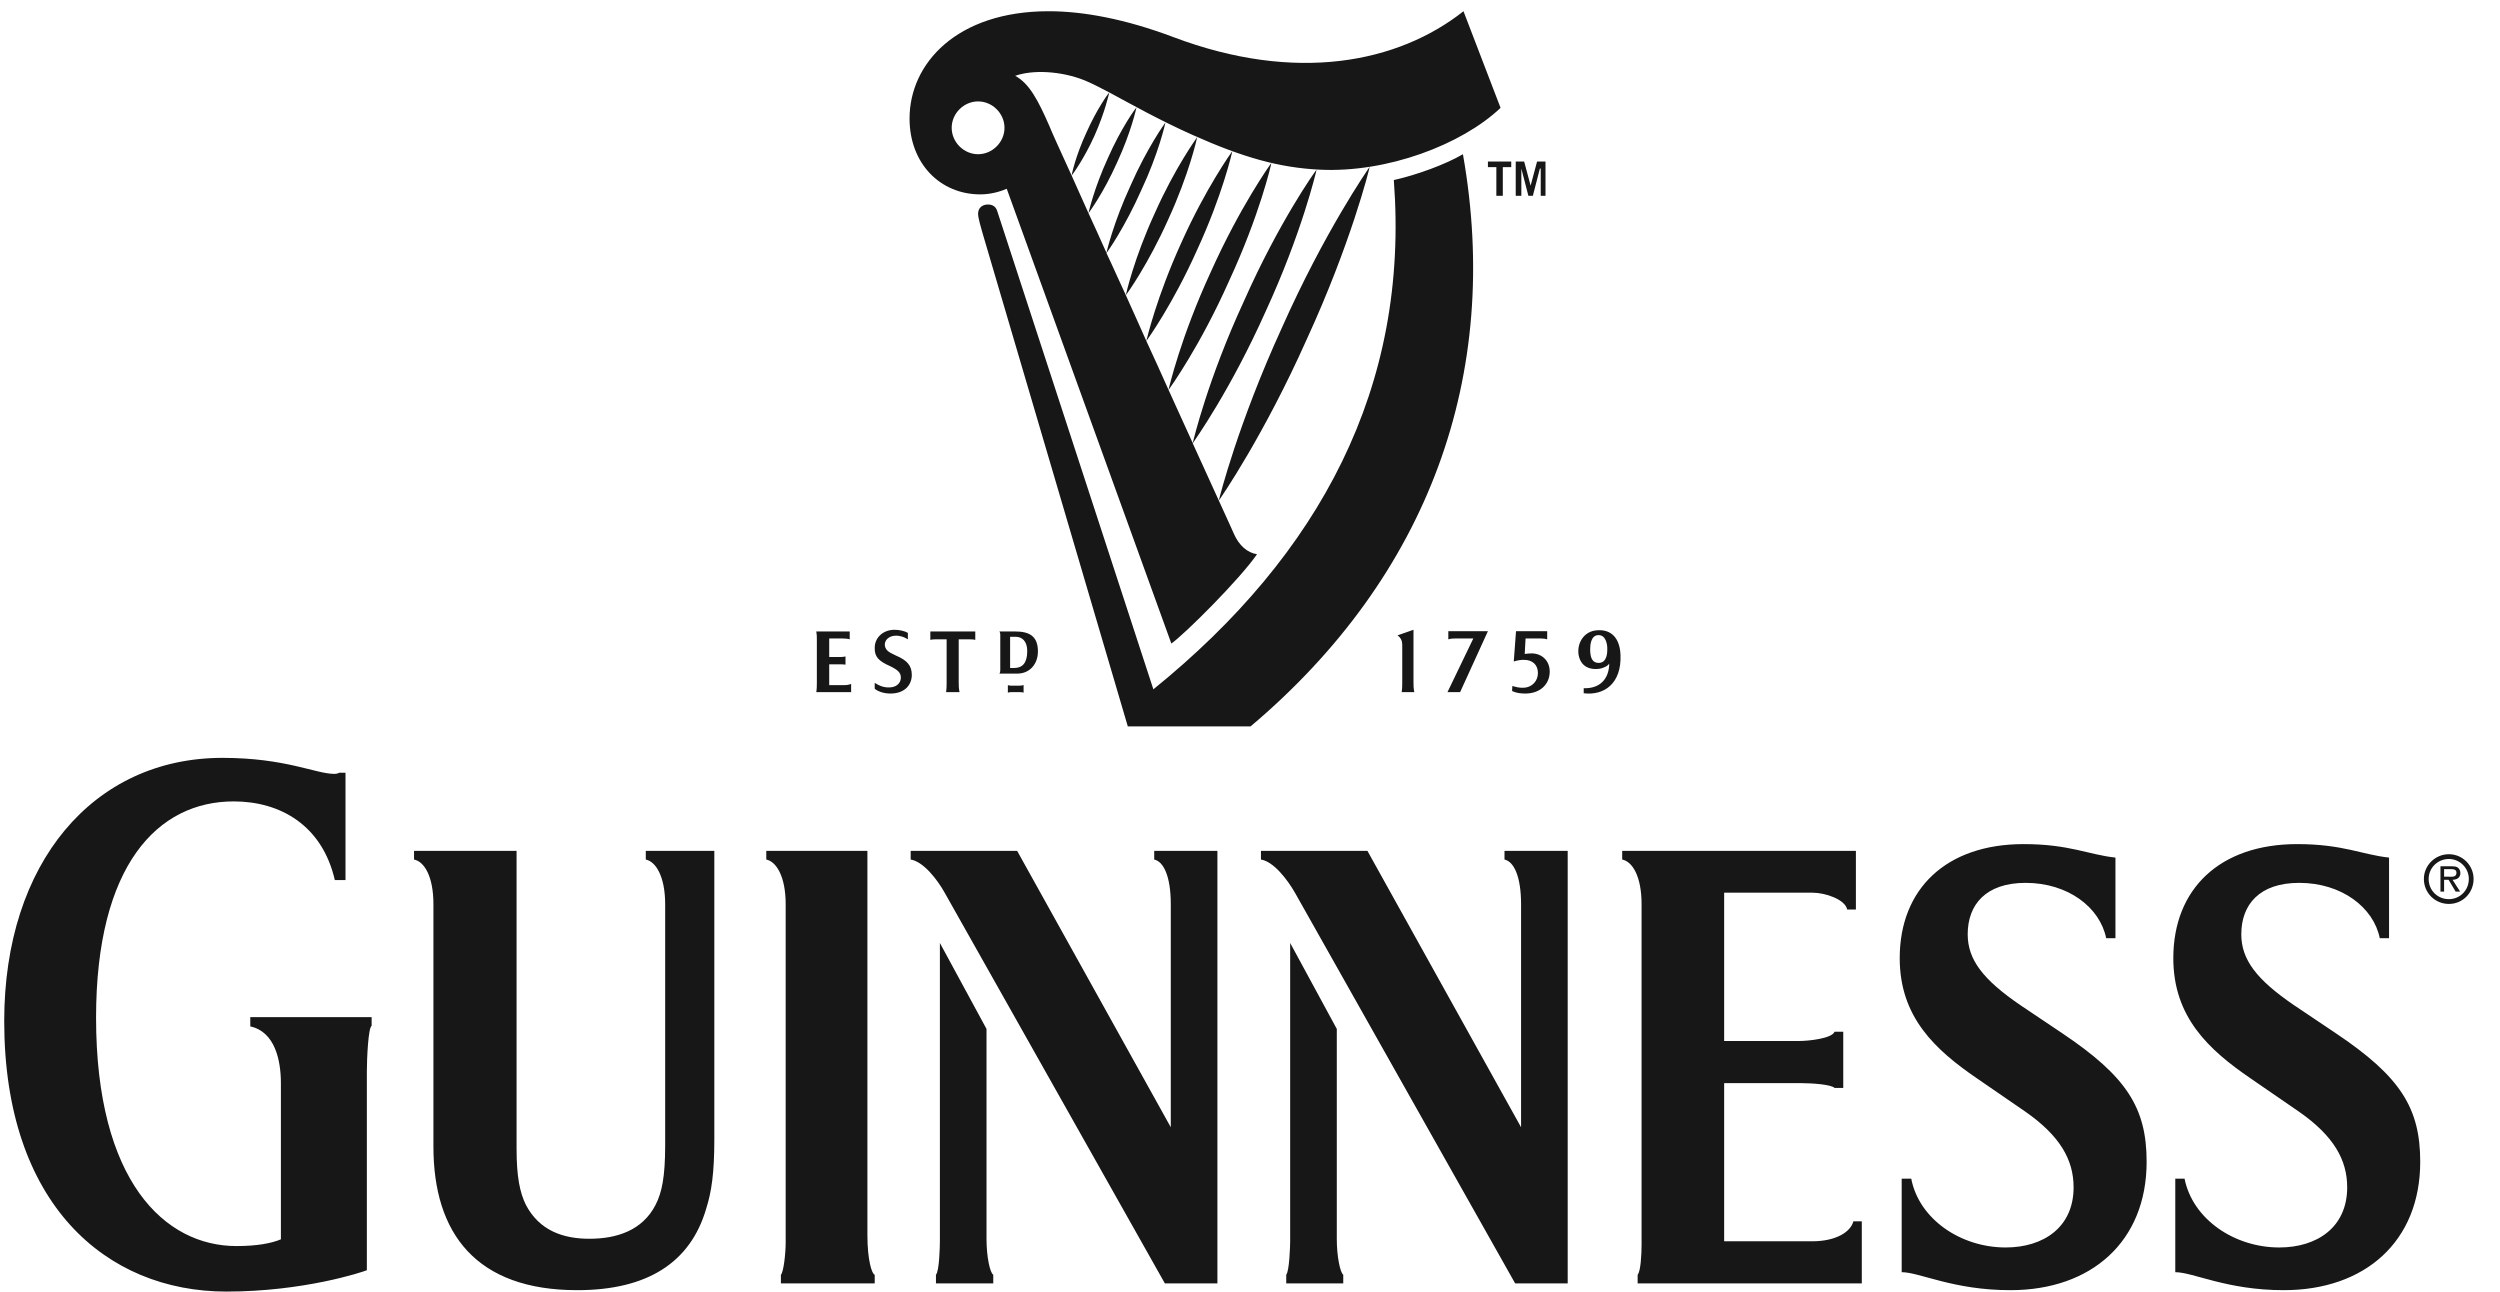 <?xml version="1.0" encoding="utf-8"?>
<!-- Generator: Avocode 2.6.0 - http://avocode.com -->
<svg height="46" width="89" xmlns:xlink="http://www.w3.org/1999/xlink" xmlns="http://www.w3.org/2000/svg" viewBox="0 0 89 46">
    <path fill="#171717" fill-rule="evenodd" d="M 87.18 32.18 C 86.69 32.18 86.29 31.79 86.29 31.29 C 86.29 30.81 86.69 30.41 87.18 30.41 C 87.67 30.41 88.06 30.81 88.06 31.29 C 88.06 31.79 87.67 32.18 87.18 32.18 Z M 87.18 30.58 C 86.78 30.58 86.46 30.9 86.46 31.29 C 86.46 31.7 86.78 32.01 87.18 32.01 C 87.57 32.01 87.89 31.7 87.89 31.29 C 87.89 30.9 87.57 30.58 87.18 30.58 Z M 87.31 31.32 C 87.31 31.32 87.58 31.74 87.58 31.74 C 87.58 31.74 87.42 31.74 87.42 31.74 C 87.42 31.74 87.17 31.32 87.17 31.32 C 87.17 31.32 87.01 31.32 87.01 31.32 C 87.01 31.32 87.01 31.74 87.01 31.74 C 87.01 31.74 86.88 31.74 86.88 31.74 C 86.88 31.74 86.88 30.84 86.88 30.84 C 86.88 30.84 87.27 30.84 87.27 30.84 C 87.34 30.84 87.42 30.84 87.49 30.88 C 87.55 30.92 87.59 31 87.59 31.08 C 87.59 31.25 87.46 31.32 87.31 31.32 Z M 87.24 30.94 C 87.24 30.94 87.01 30.94 87.01 30.94 C 87.01 30.94 87.01 31.21 87.01 31.21 C 87.01 31.21 87.16 31.21 87.16 31.21 C 87.28 31.21 87.45 31.24 87.45 31.07 C 87.45 30.96 87.36 30.94 87.24 30.94 Z M 83.15 36.78 C 85.45 38.32 86.16 39.44 86.16 41.36 C 86.16 44.19 84.2 45.93 81.3 45.93 C 79.27 45.93 78.08 45.29 77.44 45.29 C 77.44 45.29 77.44 41.96 77.44 41.96 C 77.44 41.96 77.77 41.96 77.77 41.96 C 78.06 43.41 79.55 44.41 81.14 44.41 C 82.49 44.41 83.56 43.69 83.56 42.27 C 83.56 41.29 83.08 40.44 81.85 39.58 C 81.85 39.58 80.12 38.39 80.12 38.39 C 78.63 37.37 77.37 36.21 77.37 34.11 C 77.37 31.64 79.03 30.05 81.78 30.05 C 83.41 30.05 84.1 30.43 85.05 30.53 C 85.05 30.53 85.05 33.4 85.05 33.4 C 85.05 33.4 84.72 33.4 84.72 33.4 C 84.5 32.31 83.37 31.43 81.85 31.43 C 80.43 31.43 79.79 32.21 79.79 33.26 C 79.79 34.16 80.33 34.87 81.66 35.78 C 81.66 35.78 83.15 36.78 83.15 36.78 Z M 73.41 36.78 C 75.71 38.32 76.42 39.44 76.42 41.36 C 76.42 44.19 74.46 45.93 71.57 45.93 C 69.53 45.93 68.34 45.29 67.7 45.29 C 67.7 45.29 67.7 41.96 67.7 41.96 C 67.7 41.96 68.04 41.96 68.04 41.96 C 68.32 43.41 69.81 44.41 71.4 44.41 C 72.75 44.41 73.82 43.69 73.82 42.27 C 73.82 41.29 73.34 40.44 72.11 39.58 C 72.11 39.58 70.38 38.39 70.38 38.39 C 68.89 37.37 67.63 36.21 67.63 34.11 C 67.63 31.64 69.29 30.05 72.04 30.05 C 73.67 30.05 74.36 30.43 75.31 30.53 C 75.31 30.53 75.31 33.4 75.31 33.4 C 75.31 33.4 74.98 33.4 74.98 33.4 C 74.76 32.31 73.63 31.43 72.11 31.43 C 70.69 31.43 70.05 32.21 70.05 33.26 C 70.05 34.16 70.59 34.87 71.92 35.78 C 71.92 35.78 73.41 36.78 73.41 36.78 Z M 58.3 45.38 C 58.41 45.26 58.44 44.64 58.44 44.31 C 58.44 44.31 58.44 32.19 58.44 32.19 C 58.44 31.19 58.11 30.67 57.75 30.6 C 57.75 30.6 57.75 30.29 57.75 30.29 C 57.75 30.29 66.07 30.29 66.07 30.29 C 66.07 30.29 66.07 32.38 66.07 32.38 C 66.07 32.38 65.76 32.38 65.76 32.38 C 65.69 32.02 64.98 31.78 64.53 31.78 C 64.53 31.78 61.38 31.78 61.38 31.78 C 61.38 31.78 61.38 37.06 61.38 37.06 C 61.38 37.06 64.03 37.06 64.03 37.06 C 64.39 37.06 65.22 36.97 65.31 36.73 C 65.31 36.73 65.62 36.73 65.62 36.73 C 65.62 36.73 65.62 38.73 65.62 38.73 C 65.62 38.73 65.31 38.73 65.31 38.73 C 65.19 38.61 64.53 38.56 64.13 38.56 C 64.13 38.56 61.38 38.56 61.38 38.56 C 61.38 38.56 61.38 44.19 61.38 44.19 C 61.38 44.19 64.51 44.19 64.51 44.19 C 65.36 44.19 65.88 43.86 65.98 43.48 C 65.98 43.48 66.28 43.48 66.28 43.48 C 66.28 43.48 66.28 45.69 66.28 45.69 C 66.28 45.69 58.3 45.69 58.3 45.69 C 58.3 45.69 58.3 45.38 58.3 45.38 Z M 56.38 24.68 C 56.38 24.68 56.38 24.5 56.38 24.5 C 56.95 24.52 57.28 24.18 57.29 23.62 C 57.24 23.71 57.08 23.79 56.92 23.81 C 56.49 23.86 56.23 23.64 56.19 23.25 C 56.16 22.83 56.43 22.47 56.84 22.44 C 57.38 22.39 57.67 22.74 57.69 23.32 C 57.73 24.33 57.11 24.77 56.38 24.68 Z M 56.91 22.61 C 56.63 22.61 56.61 22.97 56.61 23.12 C 56.61 23.4 56.68 23.6 56.91 23.6 C 57.22 23.6 57.22 23.22 57.22 23.09 C 57.22 22.94 57.17 22.61 56.91 22.61 Z M 46.1 31.78 C 45.83 31.31 45.34 30.67 44.89 30.6 C 44.89 30.6 44.89 30.29 44.89 30.29 C 44.89 30.29 48.68 30.29 48.68 30.29 C 48.68 30.29 54.15 40.13 54.15 40.13 C 54.15 40.13 54.15 32.19 54.15 32.19 C 54.15 31.19 53.89 30.67 53.56 30.6 C 53.56 30.6 53.56 30.29 53.56 30.29 C 53.56 30.29 55.81 30.29 55.81 30.29 C 55.81 30.29 55.81 45.69 55.81 45.69 C 55.81 45.69 53.94 45.69 53.94 45.69 C 53.94 45.69 46.1 31.78 46.1 31.78 Z M 55.17 23.91 C 55.17 24.35 54.84 24.69 54.3 24.69 C 54.14 24.69 53.97 24.67 53.83 24.6 C 53.83 24.6 53.84 24.42 53.84 24.42 C 53.97 24.46 54.12 24.5 54.29 24.48 C 54.55 24.45 54.75 24.24 54.75 23.96 C 54.75 23.66 54.55 23.49 54.25 23.49 C 54.13 23.49 54.01 23.51 53.89 23.55 C 53.89 23.55 53.97 22.47 53.97 22.47 C 53.97 22.47 55.08 22.47 55.08 22.47 C 55.08 22.47 55.08 22.76 55.08 22.76 C 55.02 22.74 54.95 22.73 54.85 22.73 C 54.85 22.73 54.31 22.73 54.31 22.73 C 54.31 22.73 54.28 23.28 54.28 23.28 C 54.37 23.27 54.44 23.26 54.55 23.26 C 54.93 23.28 55.17 23.55 55.17 23.91 Z M 54.85 6 C 54.85 6 54.82 6 54.82 6 C 54.82 6 54.57 6.97 54.57 6.97 C 54.57 6.97 54.41 6.97 54.41 6.97 C 54.41 6.97 54.16 6 54.16 6 C 54.16 6 54.16 6.97 54.16 6.97 C 54.16 6.97 53.96 6.97 53.96 6.97 C 53.96 6.97 53.96 5.75 53.96 5.75 C 53.96 5.75 54.26 5.75 54.26 5.75 C 54.26 5.75 54.49 6.61 54.49 6.61 C 54.49 6.61 54.72 5.75 54.72 5.75 C 54.72 5.75 55.02 5.75 55.02 5.75 C 55.02 5.75 55.02 6.97 55.02 6.97 C 55.02 6.97 54.85 6.97 54.85 6.97 C 54.85 6.97 54.85 6 54.85 6 Z M 53.5 6.97 C 53.5 6.97 53.27 6.97 53.27 6.97 C 53.27 6.97 53.27 5.95 53.27 5.95 C 53.27 5.95 52.97 5.95 52.97 5.95 C 52.97 5.95 52.97 5.75 52.97 5.75 C 52.97 5.75 53.8 5.75 53.8 5.75 C 53.8 5.75 53.8 5.95 53.8 5.95 C 53.8 5.95 53.5 5.95 53.5 5.95 C 53.5 5.95 53.5 6.97 53.5 6.97 Z M 46.98 6.04 C 45.55 5.97 44.26 5.61 42.47 4.81 C 41.28 4.28 40.27 3.71 39.49 3.29 C 39.48 3.33 39.34 3.99 38.96 4.84 C 38.58 5.68 38.17 6.23 38.15 6.25 C 38.33 6.65 38.53 7.1 38.75 7.59 C 38.76 7.54 38.95 6.7 39.44 5.63 C 39.92 4.54 40.43 3.85 40.46 3.82 C 40.45 3.86 40.27 4.7 39.77 5.78 C 39.29 6.86 38.78 7.55 38.75 7.59 C 38.96 8.04 39.17 8.51 39.39 9 C 39.4 8.95 39.64 7.92 40.25 6.6 C 40.84 5.26 41.46 4.4 41.49 4.36 C 41.48 4.41 41.25 5.45 40.63 6.77 C 40.04 8.1 39.43 8.96 39.39 9.01 C 39.62 9.49 39.84 10 40.08 10.51 C 40.09 10.45 40.37 9.2 41.11 7.59 C 41.83 5.97 42.59 4.93 42.62 4.88 C 42.61 4.94 42.33 6.2 41.59 7.81 C 40.87 9.42 40.12 10.46 40.08 10.51 C 40.32 11.05 40.57 11.59 40.81 12.14 C 40.83 12.05 41.18 10.56 42.06 8.63 C 42.93 6.69 43.83 5.44 43.87 5.38 C 43.86 5.45 43.51 6.96 42.62 8.89 C 41.76 10.82 40.86 12.07 40.81 12.14 C 41.08 12.73 41.35 13.31 41.6 13.88 C 41.62 13.78 42.04 11.99 43.1 9.69 C 44.14 7.37 45.21 5.87 45.26 5.8 C 45.25 5.89 44.83 7.68 43.76 9.99 C 42.73 12.31 41.66 13.8 41.6 13.88 C 41.9 14.55 42.2 15.19 42.46 15.77 C 42.49 15.66 43 13.5 44.28 10.73 C 45.52 7.93 46.8 6.12 46.87 6.04 C 46.85 6.14 46.34 8.3 45.06 11.08 C 43.81 13.88 42.53 15.68 42.46 15.78 C 42.82 16.57 43.14 17.28 43.39 17.82 C 43.42 17.68 44.08 15.07 45.63 11.68 C 47.15 8.26 48.69 6.04 48.76 5.94 C 48.74 6.06 48.08 8.69 46.52 12.08 C 45 15.49 43.47 17.71 43.39 17.82 C 43.73 18.56 43.93 19.01 43.93 19.01 C 44.11 19.42 44.41 19.68 44.75 19.73 C 44.14 20.62 42.15 22.6 41.7 22.91 C 41.7 22.91 35.84 6.72 35.84 6.72 C 35.56 6.84 35.23 6.92 34.9 6.92 C 33.47 6.92 32.38 5.82 32.38 4.22 C 32.38 2.26 34.06 0.4 37.33 0.4 C 38.58 0.4 40.07 0.68 41.77 1.32 C 46.14 2.97 49.77 2.24 52.1 0.4 C 52.1 0.4 53.42 3.84 53.42 3.84 C 52.04 5.15 49.38 6.16 46.98 6.04 Z M 34.82 3.61 C 34.31 3.61 33.88 4.04 33.88 4.55 C 33.88 5.06 34.31 5.49 34.82 5.49 C 35.33 5.49 35.76 5.06 35.76 4.55 C 35.76 4.04 35.33 3.61 34.82 3.61 Z M 38.61 2.86 C 37.76 2.52 36.75 2.48 36.14 2.7 C 36.65 2.97 36.97 3.6 37.36 4.49 C 37.42 4.65 37.72 5.31 38.15 6.25 C 38.15 6.22 38.29 5.55 38.68 4.71 C 39.06 3.86 39.46 3.32 39.49 3.29 C 39.15 3.11 38.85 2.96 38.61 2.86 Z M 31.9 22.63 C 31.68 22.63 31.52 22.75 31.5 22.92 C 31.49 23 31.52 23.09 31.59 23.16 C 31.65 23.22 31.75 23.27 31.9 23.34 C 32.3 23.51 32.46 23.7 32.46 24.03 C 32.46 24.36 32.23 24.69 31.7 24.69 C 31.47 24.69 31.26 24.62 31.14 24.52 C 31.14 24.52 31.14 24.31 31.14 24.31 C 31.3 24.41 31.47 24.49 31.7 24.47 C 31.89 24.46 32.06 24.34 32.07 24.14 C 32.08 23.95 31.96 23.85 31.7 23.72 C 31.29 23.54 31.13 23.39 31.14 23.06 C 31.14 22.72 31.41 22.43 31.83 22.42 C 32.01 22.42 32.2 22.46 32.32 22.53 C 32.32 22.53 32.32 22.76 32.32 22.76 C 32.21 22.69 32.07 22.63 31.9 22.63 Z M 31.14 45.69 C 31.14 45.69 27.8 45.69 27.8 45.69 C 27.8 45.69 27.8 45.38 27.8 45.38 C 27.89 45.31 27.97 44.64 27.97 44.24 C 27.97 44.24 27.97 32.19 27.97 32.19 C 27.97 31.19 27.63 30.67 27.28 30.6 C 27.28 30.6 27.28 30.29 27.28 30.29 C 27.28 30.29 30.88 30.29 30.88 30.29 C 30.88 30.29 30.88 43.98 30.88 43.98 C 30.88 44.86 31.04 45.36 31.14 45.38 C 31.14 45.38 31.14 45.69 31.14 45.69 Z M 29.08 24.28 C 29.08 24.28 29.08 22.78 29.08 22.78 C 29.08 22.65 29.08 22.6 29.06 22.48 C 29.06 22.48 30.25 22.48 30.25 22.48 C 30.25 22.48 30.25 22.76 30.25 22.76 C 30.19 22.74 30.09 22.73 29.99 22.73 C 29.99 22.73 29.52 22.73 29.52 22.73 C 29.52 22.73 29.52 23.39 29.52 23.39 C 29.52 23.39 29.87 23.39 29.87 23.39 C 29.92 23.39 30.01 23.39 30.1 23.37 C 30.1 23.37 30.1 23.66 30.1 23.66 C 30.02 23.65 29.92 23.65 29.87 23.65 C 29.87 23.65 29.52 23.65 29.52 23.65 C 29.52 23.65 29.52 24.39 29.52 24.39 C 29.52 24.39 30.07 24.39 30.07 24.39 C 30.18 24.39 30.23 24.37 30.3 24.35 C 30.3 24.35 30.3 24.64 30.3 24.64 C 30.3 24.64 29.06 24.64 29.06 24.64 C 29.08 24.51 29.08 24.39 29.08 24.28 Z M 20.55 45.93 C 16.95 45.93 15.43 43.91 15.43 40.82 C 15.43 40.82 15.43 32.19 15.43 32.19 C 15.43 31.19 15.1 30.67 14.74 30.6 C 14.74 30.6 14.74 30.29 14.74 30.29 C 14.74 30.29 18.39 30.29 18.39 30.29 C 18.39 30.29 18.39 40.89 18.39 40.89 C 18.39 41.91 18.51 42.46 18.72 42.89 C 19.2 43.81 20.05 44.1 20.98 44.1 C 21.95 44.1 22.87 43.81 23.34 42.89 C 23.56 42.46 23.68 41.91 23.68 40.77 C 23.68 40.77 23.68 32.19 23.68 32.19 C 23.68 31.19 23.34 30.67 22.99 30.6 C 22.99 30.6 22.99 30.29 22.99 30.29 C 22.99 30.29 25.43 30.29 25.43 30.29 C 25.43 30.29 25.43 40.56 25.43 40.56 C 25.43 41.77 25.33 42.43 25.14 43.03 C 24.58 44.95 23.04 45.93 20.55 45.93 Z M 13.06 45.22 C 12.89 45.29 10.81 45.98 8.06 45.98 C 3.77 45.98 0.15 42.86 0.15 36.35 C 0.15 30.72 3.32 26.98 7.92 26.98 C 10.17 26.98 11.24 27.55 11.9 27.55 C 11.99 27.55 12.04 27.53 12.07 27.51 C 12.07 27.51 12.3 27.51 12.3 27.51 C 12.3 27.51 12.3 31.33 12.3 31.33 C 12.3 31.33 11.92 31.33 11.92 31.33 C 11.47 29.38 9.98 28.53 8.32 28.53 C 5.62 28.53 3.42 30.79 3.42 36.23 C 3.42 42.05 5.86 44.36 8.42 44.36 C 9.15 44.36 9.67 44.26 10 44.12 C 10 44.12 10 38.56 10 38.56 C 10 37.75 9.79 36.73 8.91 36.54 C 8.91 36.54 8.91 36.21 8.91 36.21 C 8.91 36.21 13.23 36.21 13.23 36.21 C 13.23 36.21 13.23 36.52 13.23 36.52 C 13.11 36.59 13.06 37.68 13.06 38.16 C 13.06 38.16 13.06 45.22 13.06 45.22 Z M 33.35 22.76 C 33.27 22.76 33.2 22.76 33.12 22.78 C 33.12 22.78 33.12 22.48 33.12 22.48 C 33.12 22.48 34.72 22.48 34.72 22.48 C 34.72 22.48 34.72 22.78 34.72 22.78 C 34.64 22.76 34.57 22.76 34.49 22.76 C 34.49 22.76 34.13 22.76 34.13 22.76 C 34.13 22.76 34.13 24.28 34.13 24.28 C 34.13 24.39 34.13 24.51 34.16 24.64 C 34.16 24.64 33.68 24.64 33.68 24.64 C 33.7 24.51 33.7 24.39 33.7 24.28 C 33.7 24.28 33.7 22.76 33.7 22.76 C 33.7 22.76 33.35 22.76 33.35 22.76 Z M 41.68 40.13 C 41.68 40.13 41.68 32.19 41.68 32.19 C 41.68 31.19 41.42 30.67 41.09 30.6 C 41.09 30.6 41.09 30.29 41.09 30.29 C 41.09 30.29 43.34 30.29 43.34 30.29 C 43.34 30.29 43.34 45.69 43.34 45.69 C 43.34 45.69 41.47 45.69 41.47 45.69 C 41.47 45.69 33.63 31.78 33.63 31.78 C 33.37 31.31 32.87 30.67 32.42 30.6 C 32.42 30.6 32.42 30.29 32.42 30.29 C 32.42 30.29 36.21 30.29 36.21 30.29 C 36.21 30.29 41.68 40.13 41.68 40.13 Z M 33.46 33.57 C 33.46 33.57 35.12 36.63 35.12 36.63 C 35.12 36.63 35.12 44.12 35.12 44.12 C 35.12 44.72 35.24 45.31 35.36 45.38 C 35.36 45.38 35.36 45.69 35.36 45.69 C 35.36 45.69 33.32 45.69 33.32 45.69 C 33.32 45.69 33.32 45.38 33.32 45.38 C 33.44 45.26 33.46 44.36 33.46 44.19 C 33.46 44.19 33.46 33.57 33.46 33.57 Z M 36.44 24.39 C 36.44 24.39 36.44 24.66 36.44 24.66 C 36.4 24.64 36.34 24.64 36.29 24.64 C 36.29 24.64 36.04 24.64 36.04 24.64 C 35.99 24.64 35.93 24.64 35.88 24.66 C 35.88 24.66 35.88 24.39 35.88 24.39 C 35.93 24.41 35.99 24.41 36.04 24.41 C 36.04 24.41 36.29 24.41 36.29 24.41 C 36.34 24.41 36.39 24.4 36.44 24.39 Z M 35.61 23.85 C 35.61 23.85 35.61 22.6 35.61 22.6 C 35.61 22.58 35.61 22.53 35.58 22.48 C 35.58 22.48 36.14 22.48 36.14 22.48 C 36.65 22.48 36.95 22.65 36.95 23.19 C 36.95 23.65 36.65 23.98 36.22 23.98 C 36.22 23.98 35.58 23.98 35.58 23.98 C 35.61 23.93 35.61 23.88 35.61 23.85 Z M 35.96 23.78 C 35.96 23.78 36.11 23.78 36.11 23.78 C 36.39 23.78 36.57 23.61 36.57 23.18 C 36.57 22.83 36.39 22.67 36.16 22.67 C 36.16 22.67 35.96 22.67 35.96 22.67 C 35.96 22.67 35.96 23.78 35.96 23.78 Z M 51.56 22.76 C 51.56 22.76 51.56 22.47 51.56 22.47 C 51.56 22.47 52.97 22.47 52.97 22.47 C 52.97 22.47 51.98 24.64 51.98 24.64 C 51.98 24.64 51.53 24.64 51.53 24.64 C 51.53 24.64 52.45 22.73 52.45 22.73 C 52.45 22.73 51.79 22.73 51.79 22.73 C 51.68 22.73 51.62 22.74 51.56 22.76 Z M 40.15 25.86 C 40.15 25.86 34.97 8.27 34.97 8.27 C 34.92 8.09 34.82 7.76 34.82 7.61 C 34.82 7.4 34.97 7.28 35.17 7.28 C 35.33 7.28 35.45 7.35 35.5 7.51 C 35.5 7.51 41.06 24.54 41.06 24.54 C 47 19.73 50.18 13.77 49.62 6.41 C 50.43 6.23 51.47 5.85 52.08 5.49 C 53.47 13.34 50.86 20.51 44.52 25.86 C 44.52 25.86 40.15 25.86 40.15 25.86 Z M 49.75 22.62 C 49.75 22.62 50.32 22.42 50.32 22.42 C 50.32 22.42 50.32 24.28 50.32 24.28 C 50.32 24.38 50.32 24.51 50.35 24.64 C 50.35 24.64 49.9 24.64 49.9 24.64 C 49.92 24.51 49.92 24.38 49.92 24.28 C 49.92 24.28 49.92 22.95 49.92 22.95 C 49.92 22.82 49.87 22.7 49.75 22.62 Z M 45.93 33.57 C 45.93 33.57 47.59 36.63 47.59 36.63 C 47.59 36.63 47.59 44.12 47.59 44.12 C 47.59 44.72 47.71 45.31 47.82 45.38 C 47.82 45.38 47.82 45.69 47.82 45.69 C 47.82 45.69 45.79 45.69 45.79 45.69 C 45.79 45.69 45.79 45.38 45.79 45.38 C 45.9 45.26 45.93 44.36 45.93 44.19 C 45.93 44.19 45.93 33.57 45.93 33.57 Z" />
</svg>